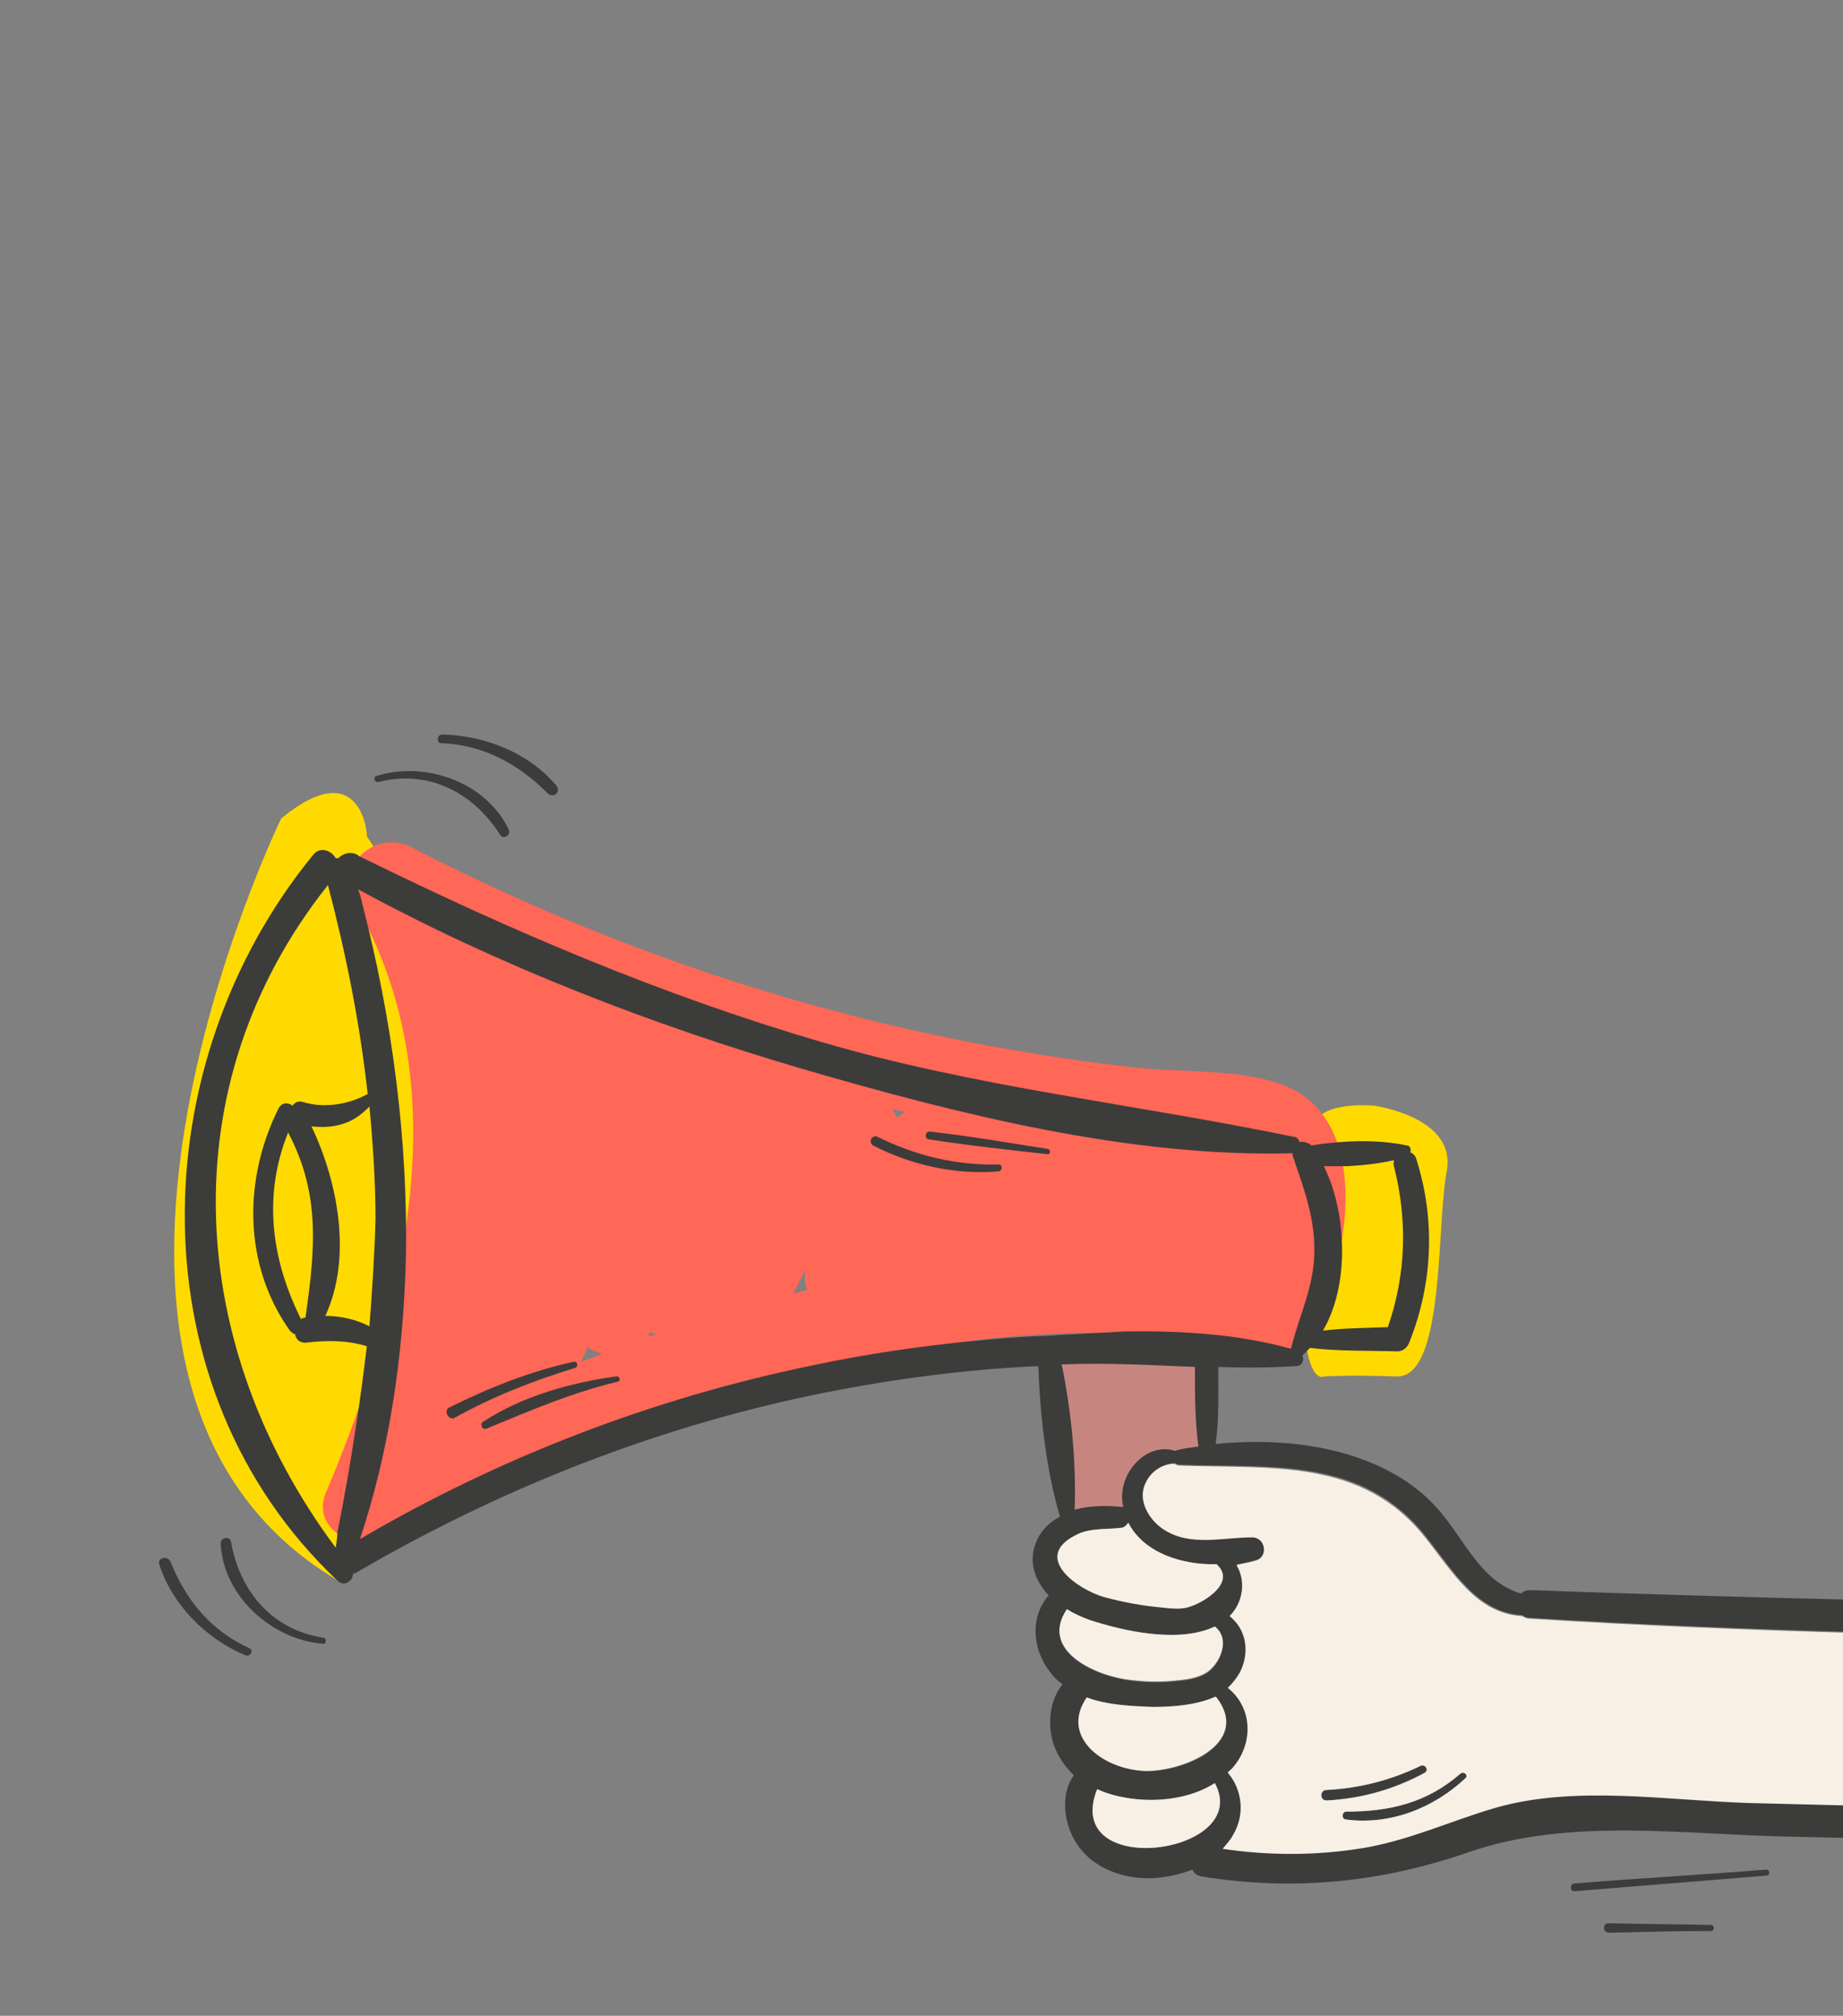 <?xml version="1.0" encoding="utf-8"?>
<!-- Generator: Adobe Illustrator 26.3.1, SVG Export Plug-In . SVG Version: 6.00 Build 0)  -->
<svg version="1.1" xmlns="http://www.w3.org/2000/svg" xmlns:xlink="http://www.w3.org/1999/xlink" x="0px" y="0px"
	 viewBox="0 0 213 233" style="enable-background:new 0 0 213 233;" xml:space="preserve">
<rect x="0" y="0" width="213" height="233" fill="#808080" stroke="none"/>
<style type="text/css">
	.st0{display:none;clip-path:url(#SVGID_00000017500454276674956040000015723983421567942577_);}
	.st1{display:inline;fill:#F8EFE5;stroke:#3C8AAC;stroke-width:18.877;}
	.st2{display:inline;fill:none;stroke:#1B1B1B;stroke-width:1.4;}
	.st3{display:inline;fill:none;stroke:#1B1B1B;stroke-width:1.4;stroke-linecap:round;}
	.st4{display:inline;fill:none;stroke:#1B1B1B;stroke-width:1.4;stroke-linecap:round;stroke-miterlimit:4;}
	.st5{display:inline;fill:none;stroke:#9B5C8F;stroke-width:6;stroke-linecap:round;}
	.st6{clip-path:url(#SVGID_00000017500454276674956040000015723983421567942577_);}
	.st7{fill:#C6867F;}
	.st8{fill:#FFDA00;}
	.st9{fill:#FF6757;}
	.st10{fill:#3C3C3B;}
	.st11{fill:#F8EFE5;}
	.st12{clip-path:url(#SVGID_00000017500454276674956040000015723983421567942577_);fill:#F8EFE5;}
	.st13{clip-path:url(#SVGID_00000017500454276674956040000015723983421567942577_);fill:none;}
</style>
<g id="Capa_1">
	<g>
		<defs>
			<rect id="SVGID_1_" y="0" width="213" height="233"/>
		</defs>
		<clipPath id="SVGID_00000128474330662383930370000013431613828055082913_">
			<use xlink:href="#SVGID_1_"  style="overflow:visible;"/>
		</clipPath>
		<g style="display:none;clip-path:url(#SVGID_00000128474330662383930370000013431613828055082913_);">
			<path class="st1" d="M141.8,256.1c50.9,0,92.2-41.3,92.2-92.3c0-51-41.3-92.3-92.2-92.3c-50.9,0-92.2,41.3-92.2,92.3
				C49.6,214.8,90.9,256.1,141.8,256.1z"/>
			<path class="st2" d="M244,162.7c0-17.6-4.7-34.8-13.7-50c-9-15.2-21.9-27.8-37.4-36.6c-15.5-8.7-33.1-13.3-51-13.3
				C124,63,106.8,67.5,91.4,76.4"/>
			<path class="st2" d="M147.6,248.9c14.7-1.2,28.8-6.4,40.9-14.9c12.1-8.5,21.7-20.2,28-33.8c6.2-13.6,8.8-28.6,7.5-43.5
				c-1.3-14.9-6.3-28.9-14.8-41.2"/>
			<path class="st2" d="M200,104.2c-10.2-10.2-22.9-17.4-37-20.9c-14.1-3.5-29-3.2-43.3,1c-14.2,4.1-27.3,11.9-37.8,22.5
				c-29.9,34.4-29.4,85.8-4.5,107.3"/>
			<path class="st2" d="M70,92.8c-12.5,12.5-21.4,28.1-26,45.2c-4.5,17.1-4.4,35.2,0.3,52.3c4.7,17.1,13.8,32.8,26.4,45.3
				s28.3,21.6,45.5,26.1"/>
			<line class="st3" x1="141.3" y1="96.4" x2="141.3" y2="120.4"/>
			<line class="st4" x1="173.8" y1="110.6" x2="168.2" y2="119.5"/>
			<line class="st3" x1="197.3" y1="134.1" x2="188.2" y2="139.3"/>
			<line class="st4" x1="196.8" y1="198.8" x2="187.7" y2="193.7"/>
			<line class="st4" x1="173.8" y1="222.6" x2="168.3" y2="213.7"/>
			<line class="st4" x1="108.8" y1="221.8" x2="114.3" y2="212.8"/>
			<line class="st4" x1="85.8" y1="197.9" x2="94.9" y2="192.7"/>
			<line class="st4" x1="85.6" y1="133.6" x2="94.7" y2="138.9"/>
			<line class="st4" x1="108.5" y1="109.8" x2="114.5" y2="118.5"/>
			<line class="st3" x1="72.6" y1="166.2" x2="95.4" y2="166.2"/>
			<line class="st3" x1="211" y1="166.4" x2="188.3" y2="166.4"/>
			<line class="st3" x1="141.1" y1="234.9" x2="141.1" y2="212.1"/>
			<line class="st5" x1="142" y1="144" x2="142" y2="173"/>
		</g>
		<g style="clip-path:url(#SVGID_00000128474330662383930370000013431613828055082913_);">
			<polygon class="st7" points="121.3,157.4 122.5,175.2 130.9,174.5 132.6,169.2 139.5,167.9 139.3,160.2 139.6,155.7 			"/>
			<path class="st8" d="M32.5,94.6c0,0-31.7,65.2,6.4,88c0,0,20.9-61.4,3.5-85.9C42.5,96.8,41.9,86.9,32.5,94.6z"/>
			<path class="st8" d="M158.8,127.8c0,0,9.6,1.3,8.4,7.6s-0.2,23.9-5.8,23.7c-5.7-0.2-8.4,0-8.4,0s-4.5,2.6-1.3-28.3
				C151.7,127.1,158.8,127.8,158.8,127.8z"/>
			<path class="st9" d="M44.6,178c31.5-16,67.6-29.3,103.4-21.8c2.3,0.5,3.8-1.2,3.9-3c0,0,0,0,0,0c4-7.6,6.9-24.1-3.9-27.9
				c-5.1-1.8-11.4-1.3-16.7-1.9c-5.7-0.6-11.3-1.5-16.9-2.5c-23.3-4.3-45.8-12.1-66.9-23c-4.1-2.1-8.9,2.2-6.5,6.5
				c12.4,21.5,5.6,46.9-3.4,68.3C36,176.8,41.4,179.6,44.6,178z M103.1,128.2c0.5,0.1,1,0.2,1.5,0.3c-0.3,0.2-0.6,0.4-0.9,0.7
				C103.5,128.8,103.3,128.5,103.1,128.2z M93.3,149.1c-0.5,0.1-1.1,0.3-1.6,0.4c0.5-1,1-2,1.5-2.9C92.9,147.5,93,148.4,93.3,149.1z
				 M75.9,154.2c-0.3,0.1-0.6,0.2-1,0.3c0.1-0.2,0.2-0.3,0.2-0.5C75.4,154.1,75.6,154.1,75.9,154.2z M69.6,156.5
				c-0.8,0.3-1.6,0.6-2.4,0.9c0.2-0.6,0.5-1.1,0.7-1.7C68.4,156.1,69,156.3,69.6,156.5z"/>
			<path class="st10" d="M478.7,206.9c-3.1-0.1-6.2-0.2-9.3-0.2c-22.6-0.3-45.3,1.1-67.8,1.6c-43.9,1-87.8,1.6-131.8,1.2
				c-22.6-0.2-45.2-0.6-67.7-1.2c-9.4-0.2-20.1-2.1-29.3,0.6c-5.1,1.5-9.8,3.7-15.1,4.6c-5.4,0.9-10.9,0.8-16.3,0.1
				c0.5-0.5,0.9-1,1.2-1.6c1.3-2.4,1.1-5.2-0.6-7.2c0.2-0.2,0.4-0.3,0.5-0.5c2.4-2.8,2.4-7-0.5-9.3c0.6-0.5,1.1-1.1,1.4-1.8
				c1.2-2.4,0.7-5-1.2-6.5c1.6-1.6,1.9-4.1,0.8-5.9c0.8-0.1,1.5-0.3,2.2-0.5c1.5-0.4,1.2-2.7-0.4-2.7c-3.4,0-7.1,1.1-10.2-0.9
				c-1.7-1.1-3.1-3.4-2.1-5.4c0.6-1.3,2-2.1,3.3-2.2c0.1,0.1,0.3,0.2,0.6,0.2c10.6,0.4,21.1-1,28.4,8.3c3.2,4,5.9,8.8,11.2,9.1
				c0.2,0.2,0.5,0.3,0.9,0.3c50.2,3.1,100.8,2.2,151.1,1.5c25.2-0.4,50.3-0.9,75.5-1.3c12.1-0.2,24.2-0.5,36.4-0.7
				c9.8-0.2,19.7,0,29.5-0.4c3.2-0.2,6.3-0.4,9.4-0.7c1.3-0.1,1.3-2,0-2.1c-3.1-0.2-6.3-0.3-9.4-0.4c-9.8-0.1-19.8,0.5-29.5,0.6
				c-12.1,0.2-24.2,0.4-36.4,0.6c-25.2,0.4-50.3,0.9-75.5,1.3c-50.4,0.8-100.7,0.2-151.1-1.6c-0.5,0-0.8,0.1-1.1,0.4
				c-5-1.5-6.7-6.8-10.1-10.3c-1.9-2-4.2-3.5-6.7-4.6c-5.7-2.5-12.2-3-18.5-2.4c0.4-2.9,0.3-5.9,0.3-8.9c3,0.1,6,0.1,9-0.1
				c0.7,0,1-0.8,0.7-1.2c0.3-0.3,0.6-0.6,0.9-0.9c3.3,0.4,6.7,0.3,10.1,0.4c0.7,0,1.2-0.5,1.4-1.1c2.7-6.8,3-14.1,0.8-21.1
				c-0.1-0.4-0.4-0.7-0.7-0.8c0.1-0.3,0-0.8-0.4-0.8c-2.3-0.5-5-0.6-7.6-0.4c-1.2,0.1-2.3,0.2-3.4,0.4c0,0,0,0,0,0
				c-0.4-0.3-0.9-0.5-1.4-0.4c-0.1-0.3-0.3-0.6-0.7-0.6c-18.3-3.8-36.7-5.7-54.7-11C76.4,115,59.1,107.6,42,99.2
				c-0.2-0.1-0.5-0.2-0.7-0.4c-0.8-0.4-1.6-0.2-2.2,0.4c-0.1,0-0.2,0-0.3,0c-0.5-0.9-1.8-1.4-2.6-0.4C16.4,123,15.5,160.5,39,182.7
				c0.8,0.8,1.8,0,1.8-0.8c0.2,0,0.3-0.1,0.5-0.2c16.3-9.5,33.9-16.5,52.4-20.4c8.7-1.8,17.5-3,26.3-3.4c0.2,5.6,0.9,12,2.5,17.4
				c-1.1,0.6-2,1.4-2.6,2.6c-1.2,2.5-0.3,4.8,1.3,6.5c-2.2,2.5-1.9,6.3,0.2,8.9c0.4,0.6,0.9,1,1.4,1.4c-1.5,1.8-1.8,4.7-1,7
				c0.5,1.4,1.3,2.5,2.3,3.5c-1.5,2.1-1.2,5.3,0.1,7.5c1.8,3.2,5.5,4.5,9,4.4c1.5-0.1,3.1-0.4,4.6-1c0.2,0.4,0.5,0.7,1.1,0.8
				c10.6,1.7,20.7,0.7,30.8-2.8c11.8-4.1,25.2-2,37.6-1.8c45.6,1.1,91.2,1.3,136.8,0.6c22.2-0.3,44.5-0.9,66.7-1.4
				c19.5-0.5,39.2-0.2,58.7-1.4c3.1-0.2,6.2-0.4,9.2-0.7C480.2,209.2,480.3,207,478.7,206.9z M136.1,167.6c-0.1,0-0.2,0.1-0.3,0.1
				c-3.4-1.1-6.8,2.8-6,6.4c0,0,0,0,0,0.1c-1.7-0.2-3.8-0.2-5.6,0.3c0.2-5.5-0.4-11.5-1.5-16.8c0.1,0,0.2,0,0.4,0
				c5-0.2,10,0.1,15,0.3c0,3.1,0,6.2,0.4,9.2C137.7,167.3,136.9,167.4,136.1,167.6z M155.7,134.8c1.8-0.1,3.7-0.3,5.4-0.7
				c0,0.2-0.1,0.4,0,0.7c1.6,6.3,1.4,12.5-0.7,18.6c-2.5,0.1-5,0.1-7.5,0.4c1.4-2.4,2.1-5.4,2.2-8.5v0c0.1-3.7-0.6-7.5-2.1-10.5
				C153.9,134.8,154.8,134.8,155.7,134.8z M38.8,178.9c-17.2-23.1-19.4-53.3-0.9-76.6c2.1,8,3.7,16,4.6,24.2c0,0,0,0-0.1,0
				c-2.2,1.2-5,1.6-7.3,0.9c-0.6-0.2-1,0-1.3,0.4c-0.5-0.4-1.2-0.4-1.6,0.3c-4.1,8.2-4.1,18.1,1.3,25.7c0.2,0.2,0.4,0.4,0.6,0.4
				c0.1,0.6,0.5,1,1.2,1c2.5-0.3,4.7-0.3,7.1,0.4c-0.4,3.2-0.8,6.4-1.3,9.5v0c-0.6,4-1.3,8-2.1,12C39,177.6,38.9,178.2,38.8,178.9z
				 M42.7,153.3c-1.6-0.8-3.3-1.2-5.1-1.2c3.1-6.7,1.5-15.4-1.6-21.9c1.1,0.1,2.2,0.1,3.3-0.2c1.5-0.4,2.4-1.1,3.4-2.1
				c0.4,4.3,0.7,8.7,0.7,13C43.3,145,43,149.2,42.7,153.3z M35.3,152.3c-0.1,0-0.2,0-0.4,0.1c0,0-0.1,0-0.1,0.1
				c-3.5-7-4.4-14.4-1.5-21.6C37.1,138.1,36.4,144.6,35.3,152.3z M120.9,154.4c-2.8,0.1-5.6,0.3-8.3,0.6c0,0,0,0,0,0
				c0,0-0.1,0-0.1,0c-6.2,0.6-12.4,1.5-18.5,2.8c-18.5,3.8-36.2,10.6-52.4,20.1c3.4-10.2,5-21.1,5.3-32.2c0.3-13.9-1.6-28-5-41.1v0
				c-0.1-0.6-0.3-1.2-0.5-1.8c16.2,8.8,33.8,15.6,51.5,20.8c17.9,5.2,37.7,10.2,56.5,9.7c0,0.1,0,0.2,0,0.3
				c1.3,3.8,2.6,7.2,2.5,11.3c-0.1,4-1.8,7.3-2.7,11c-6.1-1.7-12.6-2.1-19.1-2h-0.1c0,0,0,0,0,0
				C126.8,154.1,123.8,154.2,120.9,154.4z M124.4,177.4c1.5-0.8,3.5-0.6,5.1-0.8c0.4,0,0.7-0.3,0.9-0.6c1.8,3.5,6.2,4.9,10.2,4.8
				c2.4,2.2-2.4,4.9-4,5c-0.8,0.1-1.6,0-2.5-0.1c-2.2-0.2-4.4-0.6-6.6-1.2C124.8,183.8,119.1,180.1,124.4,177.4z M123.3,186
				c0.8,0.5,1.7,0.9,2.5,1.2c3.9,1.3,10.4,2.8,14.6,0.8c1.8,1.4,0.7,4.2-0.8,5.3c-1,0.7-2.3,0.9-3.4,1c-1.7,0.2-3.5,0.2-5.2,0
				C126.9,193.9,120,191,123.3,186z M125.6,196.2c2.4,0.9,5.2,1,7.6,1.1c2.3,0,5.1-0.2,7.3-1.2c0,0,0,0.1,0.1,0.1
				c4.1,5.5-4.1,8.7-8.2,8.5C127.4,204.5,122.5,200.7,125.6,196.2z M126.8,206.8c1.3,0.6,2.6,0.9,4,1.1c3.1,0.4,6.8,0,9.6-1.8
				C144.9,214.4,122.6,217.4,126.8,206.8z"/>
			<path class="st11" d="M126.8,206.8c1.3,0.6,2.6,0.9,4,1.1c3.1,0.4,6.8,0,9.6-1.8C144.9,214.4,122.6,217.4,126.8,206.8z"/>
			<path class="st11" d="M132.3,204.7c-4.9-0.2-9.8-4-6.7-8.5c2.4,0.9,5.2,1,7.6,1.1c2.3,0,5.1-0.2,7.3-1.2c0,0,0,0.1,0.1,0.1
				C144.7,201.6,136.5,204.8,132.3,204.7z"/>
			<path class="st11" d="M139.6,193.2c-1,0.7-2.3,0.9-3.4,1c-1.7,0.2-3.5,0.2-5.2,0c-4-0.3-11-3.3-7.7-8.2c0.8,0.5,1.7,0.9,2.5,1.2
				c3.9,1.3,10.4,2.8,14.6,0.8C142.2,189.4,141.1,192.1,139.6,193.2z"/>
			<path class="st11" d="M136.7,185.9c-0.8,0.1-1.6,0-2.5-0.1c-2.2-0.2-4.4-0.6-6.6-1.2c-2.9-0.8-8.5-4.6-3.2-7.2
				c1.5-0.8,3.5-0.6,5.1-0.8c0.4,0,0.7-0.3,0.9-0.6c1.8,3.5,6.2,4.9,10.2,4.8C143.2,183.1,138.3,185.8,136.7,185.9z"/>
			<path class="st10" d="M426.3,203.3c-3.6,1.5-9,1.1-12.8,0.6c-0.5-0.1-0.3-0.8,0.1-0.8c2.1,0,4.2,0.2,6.3,0.2
				c2.1,0,4.3-0.5,6.3-0.3C426.5,203,426.5,203.2,426.3,203.3z"/>
			<path class="st10" d="M421.5,200.1c-5,0.3-9.9,0.2-14.9,1c-0.6,0.1-0.9-0.8-0.2-0.9c4.8-0.9,10.3-1.5,15.2-0.4
				C421.8,199.8,421.7,200,421.5,200.1z"/>
			<path class="st10" d="M169.4,205.5c-3.7,3.5-8.8,5.5-13.9,4.8c-0.5-0.1-0.4-0.9,0.1-0.9c5,0,9.3-1,13.2-4.4
				C169.2,204.7,169.7,205.2,169.4,205.5z"/>
			<path class="st10" d="M164.6,204.9c-3.5,1.9-7.3,3-11.3,3.2c-0.8,0-0.8-1.2,0-1.2c3.8-0.2,7.4-1.1,10.9-2.8
				C164.7,203.8,165.1,204.6,164.6,204.9z"/>
			<path class="st10" d="M55.9,164.3c4.4-2.9,10.1-4.5,15.3-5.2c0.4-0.1,0.6,0.5,0.2,0.6c-5.4,1.3-10,3.3-15.1,5.4
				C55.7,165.4,55.4,164.5,55.9,164.3z"/>
			<path class="st10" d="M51.9,162.7c4.6-2.3,9.4-4.2,14.4-5.3c0.4-0.1,0.6,0.5,0.2,0.7c-4.9,1.5-9.5,3.3-14,5.8
				C51.9,164.2,51.2,163.1,51.9,162.7z"/>
			<path class="st10" d="M107.5,130.8c4.5,0.5,9.1,1.3,13.6,2c0.4,0.1,0.3,0.7-0.1,0.6c-4.5-0.5-9.1-1-13.6-1.7
				C106.8,131.7,106.9,130.7,107.5,130.8z"/>
			<path class="st10" d="M101.4,131.4c4.5,2.2,9,3.3,14,3.2c0.5,0,0.5,0.7,0,0.8c-5,0.4-10-0.7-14.5-3
				C100.3,132,100.8,131.1,101.4,131.4z"/>
			<path class="st10" d="M26.7,178.2c1,5.7,4.7,10.2,10.7,11.1c0.4,0.1,0.3,0.8-0.1,0.7c-5.9-0.5-11.5-5.5-11.8-11.6
				C25.5,177.7,26.6,177.5,26.7,178.2z"/>
			<path class="st10" d="M19.7,180.5c1.8,4.5,4.7,8,9.1,10c0.6,0.3,0.1,1.1-0.5,0.8c-4.5-1.9-8.4-5.8-9.9-10.5
				C18.2,180,19.4,179.8,19.7,180.5z"/>
			<path class="st10" d="M57.8,96.5c-3.1-4.9-8.3-7.6-14.1-6.1c-0.4,0.1-0.6-0.6-0.2-0.7c5.6-1.8,12.7,0.7,15.3,6.2
				C59.1,96.5,58.2,97.1,57.8,96.5z"/>
			<path class="st10" d="M63.3,91.7c-3.4-3.4-7.4-5.6-12.3-5.8c-0.6,0-0.5-1,0.1-1c4.9,0.1,10,2.1,13.2,5.9
				C64.9,91.6,63.9,92.3,63.3,91.7z"/>
			<path class="st10" d="M182,217.7c7.4-0.6,14.7-1,22.1-1.6c0.5,0,0.5,0.7,0,0.7c-7.4,0.6-14.7,1.2-22.1,1.8
				C181.4,218.7,181.4,217.7,182,217.7z"/>
			<path class="st10" d="M185.9,222.3c3.9,0.1,7.9,0.1,11.8,0.2c0.5,0,0.5,0.7,0,0.7c-3.9,0-7.9,0.1-11.8,0.2
				C185.2,223.3,185.2,222.3,185.9,222.3z"/>
		</g>
		<path style="clip-path:url(#SVGID_00000128474330662383930370000013431613828055082913_);fill:#F8EFE5;" d="M469.3,186.2
			c-9.8,0.5-19.8,0.2-29.5,0.4c-12.1,0.2-24.2,0.5-36.4,0.7c-25.2,0.5-50.3,0.9-75.5,1.3c-50.3,0.8-100.9,1.6-151.1-1.5
			c-0.4,0-0.7-0.2-0.9-0.3c-5.3-0.3-8-5.1-11.2-9.1c-7.3-9.2-17.8-7.9-28.4-8.3c-0.2,0-0.4-0.1-0.6-0.2c-1.4,0-2.7,0.9-3.3,2.2
			c-1,2,0.4,4.3,2.1,5.4c3.1,2,6.8,0.9,10.2,0.9c1.6,0,1.9,2.3,0.4,2.7c-0.7,0.2-1.4,0.3-2.2,0.5c1.1,1.8,0.8,4.3-0.8,5.9
			c1.9,1.5,2.4,4.1,1.2,6.5c-0.4,0.7-0.9,1.3-1.4,1.8c2.9,2.3,3,6.5,0.5,9.3c-0.2,0.2-0.4,0.3-0.5,0.5c1.7,2,2,4.9,0.6,7.2
			c-0.3,0.6-0.8,1.1-1.2,1.6c5.4,0.8,10.9,0.8,16.3-0.1c5.3-0.9,10-3.1,15.1-4.6c9.2-2.7,19.9-0.9,29.3-0.6
			c22.6,0.6,45.2,1,67.7,1.2c43.9,0.4,87.8-0.2,131.8-1.2c22.5-0.5,45.2-2,67.8-1.6C469.4,200,469.3,192.2,469.3,186.2z
			 M153.3,206.9c3.8-0.2,7.4-1.1,10.9-2.8c0.5-0.2,1,0.5,0.5,0.8c-3.5,1.9-7.3,3-11.3,3.2C152.5,208.2,152.5,206.9,153.3,206.9z
			 M169.4,205.5c-3.7,3.5-8.8,5.5-13.9,4.8c-0.5-0.1-0.4-0.9,0.1-0.9c5,0,9.3-1,13.2-4.4C169.2,204.7,169.7,205.2,169.4,205.5z
			 M406.4,200.1c4.8-0.9,10.3-1.5,15.2-0.4c0.2,0,0.1,0.3,0,0.3c-5,0.3-9.9,0.2-14.9,1C406.1,201.1,405.8,200.2,406.4,200.1z
			 M426.3,203.3c-3.6,1.5-9,1.1-12.8,0.6c-0.5-0.1-0.3-0.8,0.1-0.8c2.1,0,4.2,0.2,6.3,0.2c2.1,0,4.3-0.5,6.3-0.3
			C426.5,203,426.5,203.2,426.3,203.3z"/>
		<path style="clip-path:url(#SVGID_00000128474330662383930370000013431613828055082913_);fill:none;" d="M469.6,222.2
			c0,0-0.1-5.3-0.2-12.2c0-1.1,0-2.2,0-3.3"/>
		<path style="clip-path:url(#SVGID_00000128474330662383930370000013431613828055082913_);fill:none;" d="M469.3,186.2
			c0-1.1,0-2.2,0-3.1c0-3.6,0.1-6.2,0.3-7"/>
	</g>
</g>
<g id="Capa_2">
</g>
</svg>
